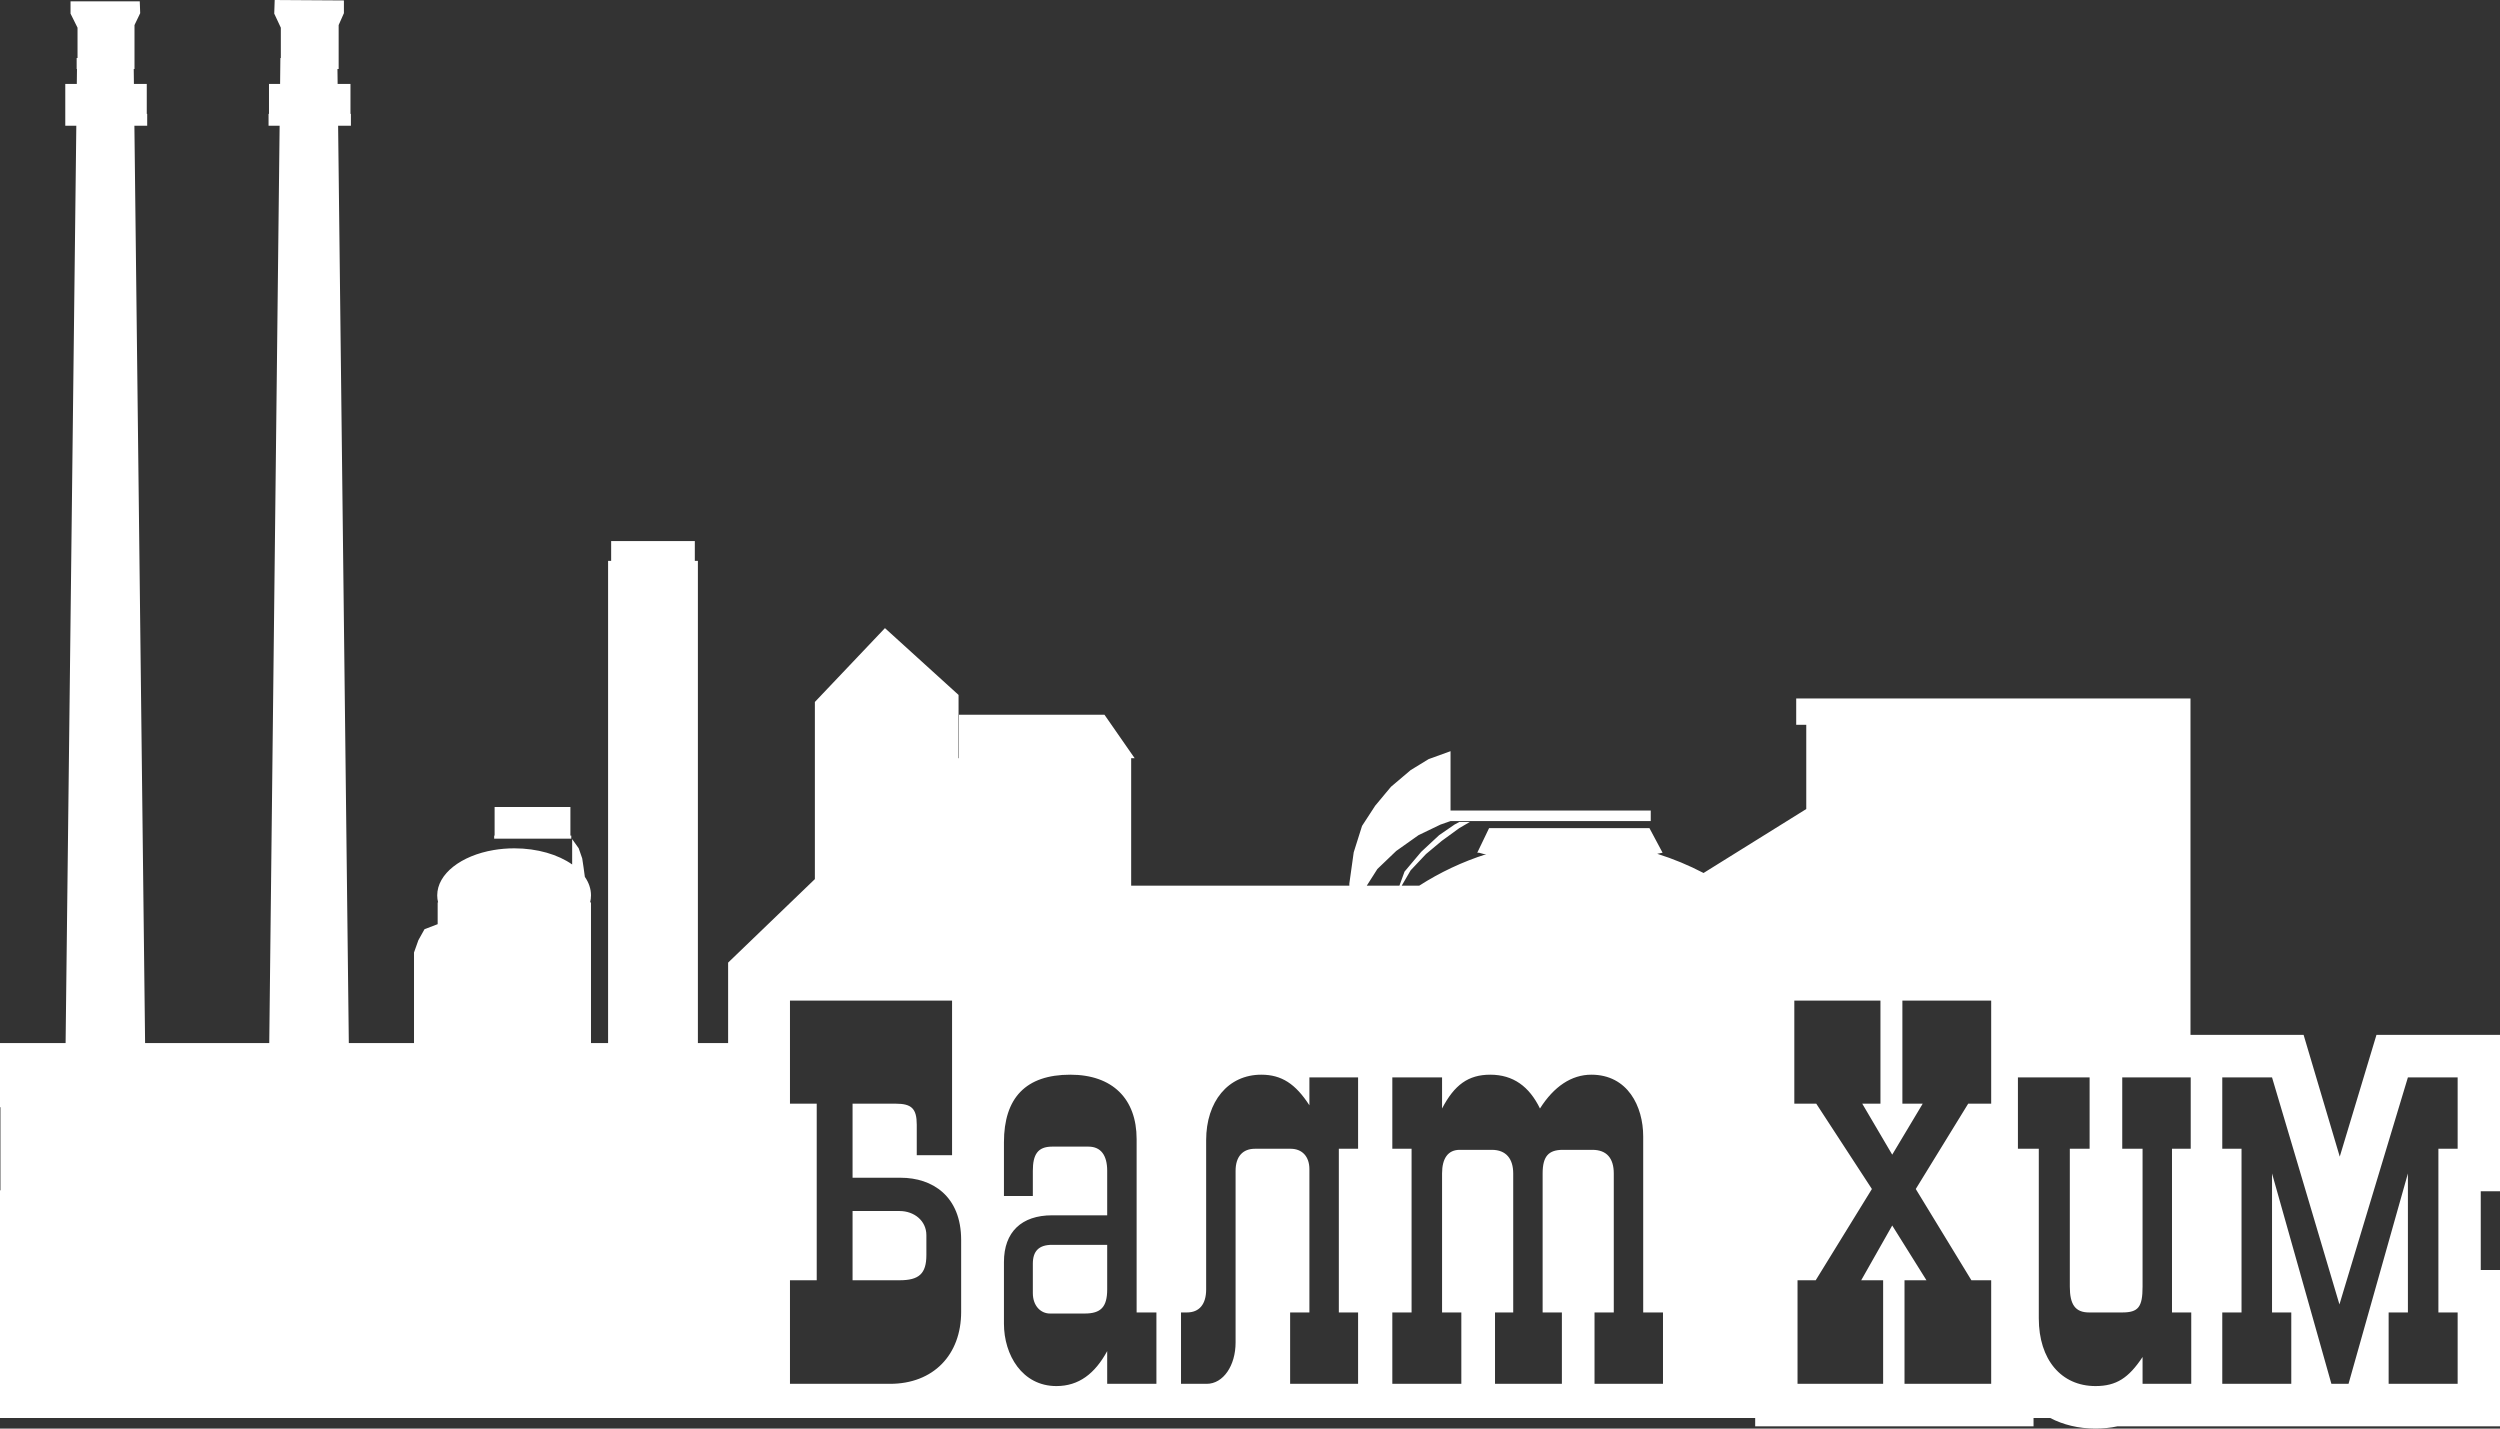 <svg width="154" height="88" viewBox="0 0 154 88" fill="none" xmlns="http://www.w3.org/2000/svg">
<rect x="0" y="0" width="154" height="88" fill="#333333" stroke="none"/>
<path fill-rule="evenodd" clip-rule="evenodd" d="M34.516 49.712H35.137V51.472H35.191V51.662H30.441V51.472H30.468V49.712H30.684H31.358H31.952H32.627H33.221H33.895H34.516ZM37.647 33.331H42.801V34.55H42.99V64.252H44.852V59.297L50.196 54.153V43.241L54.513 38.692L59.047 42.808V46.707H59.074V44.026H68.034L69.896 46.707H69.68V54.559H69.896H83.12V54.423L83.389 52.501L83.605 51.817L83.902 50.876L84.415 50.088L84.712 49.631L84.901 49.405L85.332 48.887L85.683 48.467L85.872 48.307L86.897 47.438L88.004 46.761L89.353 46.273V49.847V49.929H101.686V50.578H89.353L88.733 50.795L87.383 51.445L86.007 52.42L84.847 53.53L84.192 54.559H86.204L86.519 53.692L87.545 52.474L88.652 51.445L89.596 50.795L89.893 50.633H90.541L89.893 51.012L88.814 51.797L87.842 52.609L86.897 53.611L86.345 54.559H87.422C88.697 53.741 90.083 53.085 91.553 52.617L91.404 52.609L91.107 52.528H90.999L91.728 51.012H101.605L102.415 52.528L102.085 52.594C103.077 52.905 104.031 53.302 104.939 53.776L111.266 49.836V44.649H110.646V43.024H134.934V44.459V44.649V58.674V62.194V63.749H141.902L144.129 71.249L146.39 63.749H154V73.381H152.814V78.23H154V87.862H130.431C130.013 87.953 129.565 88 129.083 88C128.028 88 127.092 87.765 126.291 87.348H125.266V87.862H108.119V87.348H107.11H87.194H65.227H32.924H0V78.467V75.597V73.323H0.027V68.205H0V66.526V64.252H4.041L4.701 7.744H4.021V7.338V7.013V5.172H4.561H4.731L4.742 4.251H4.722V3.574H4.776V1.706L4.345 0.839V0.081H8.609L8.636 0.812L8.285 1.544V3.574V3.845V4.251H8.238L8.249 5.172H8.716H9.041V7.013H9.067V7.744H8.279L8.938 64.252H16.586L17.225 7.744H16.543V7.013H16.57V5.172H17.11H17.254L17.271 3.628V3.574H17.299V1.706L16.893 0.839L16.921 0L21.185 0.027V0.812L20.861 1.544V3.574V3.845V4.251H20.787L20.798 5.172H21.266H21.589V7.013H21.616V7.744H20.828L21.487 64.252H25.503V58.674L25.772 57.916L26.15 57.239L26.96 56.929V55.588H26.986C26.951 55.446 26.933 55.302 26.933 55.154C26.933 53.825 28.409 52.702 30.414 52.362C30.818 52.294 31.244 52.257 31.682 52.257C33.107 52.257 34.38 52.642 35.245 53.251V51.689L35.649 52.257L35.865 52.88L35.946 53.422L36.027 54.016C36.027 54.016 36.027 54.017 36.028 54.017C36.271 54.366 36.405 54.751 36.405 55.154C36.405 55.302 36.387 55.446 36.353 55.588H36.405V64.252H37.458V34.55H37.647V33.331ZM88.831 66.367H85.767V70.764H86.953V80.847H85.767V85.244H90.018V80.847H88.831V72.285C88.831 71.359 89.194 70.83 89.919 70.83H91.896C92.785 70.83 93.214 71.392 93.214 72.285V80.847H92.093V85.244H96.212V80.847H95.026V72.285C95.026 71.227 95.389 70.83 96.278 70.83H98.091C98.981 70.83 99.409 71.359 99.409 72.285V80.847H98.223V85.244H102.44V80.847H101.221V70.003C101.221 68.152 100.266 66.201 98.025 66.201C96.806 66.201 95.718 66.928 94.862 68.284C94.203 66.928 93.214 66.201 91.797 66.201C90.446 66.201 89.589 66.829 88.831 68.284V66.367ZM76.112 82.699V72.119C76.112 71.227 76.573 70.764 77.298 70.764H79.505C80.198 70.764 80.659 71.227 80.659 72.02V80.847H79.472V85.244H83.658V80.847H82.472V70.764H83.658V66.367H80.659V68.086C79.802 66.763 78.945 66.201 77.693 66.201C75.65 66.201 74.299 67.854 74.299 70.235V79.426C74.299 80.352 73.871 80.847 73.113 80.847H72.75V85.244H74.332C75.354 85.244 76.112 84.121 76.112 82.699ZM68.203 76.682V79.426C68.203 80.517 67.808 80.913 66.819 80.913H64.677C64.117 80.913 63.623 80.451 63.623 79.657V77.839C63.623 77.079 63.985 76.682 64.809 76.682H68.203ZM61.843 73.673H63.623V72.119C63.623 71.127 63.919 70.632 64.809 70.632H67.05C67.808 70.632 68.203 71.16 68.203 72.119V74.863H64.809C62.931 74.863 61.843 75.888 61.843 77.74V81.542C61.843 83.459 62.964 85.382 65.073 85.382C66.457 85.382 67.445 84.617 68.203 83.228V85.244H71.235V80.847H70.016V70.169C70.016 67.689 68.533 66.201 65.93 66.201C63.194 66.201 61.843 67.623 61.843 70.367V73.673ZM52.518 74.599H55.417C56.307 74.599 57.065 75.194 57.065 76.087V77.31C57.065 78.467 56.604 78.864 55.417 78.864H52.518V74.599ZM144.669 85.244L148.327 72.285V80.847H147.14V85.244H151.391V80.847H150.205V70.764H151.391V66.367H148.327L144.109 80.352L139.957 66.367H136.892V70.764H138.078V80.847H136.892V85.244H141.143V80.847H139.957V72.285L143.614 85.244H144.669ZM133.795 70.764H134.948V66.367H130.73V70.764H131.982V79.261C131.982 80.517 131.719 80.847 130.73 80.847H128.687C127.831 80.847 127.501 80.352 127.501 79.261V70.764H128.72V66.367H124.304V70.764H125.59V81.211C125.59 83.757 126.974 85.382 129.083 85.382C130.368 85.382 131.126 84.881 131.982 83.591V85.244H134.981V80.847H133.795V70.764ZM118.011 73.243L121.24 67.987H122.657V61.639H117.187V67.987H118.439L116.561 71.127L114.715 67.987H115.836V61.639H110.53V67.987H111.882L115.309 73.243L111.848 78.864H110.728V85.244H116.001V78.864H114.65L116.561 75.491L118.67 78.864H117.318V85.244H122.657V78.864H121.438L118.011 73.243ZM48.662 61.639V67.987H50.31V78.864H48.662V85.244H54.824C57.494 85.244 59.207 83.459 59.207 80.814V76.384C59.207 73.673 57.428 72.549 55.483 72.549H52.518V67.987H55.187C56.142 67.987 56.472 68.284 56.472 69.276V71.16H58.647V61.639H48.662Z" fill="white"/>
</svg>
